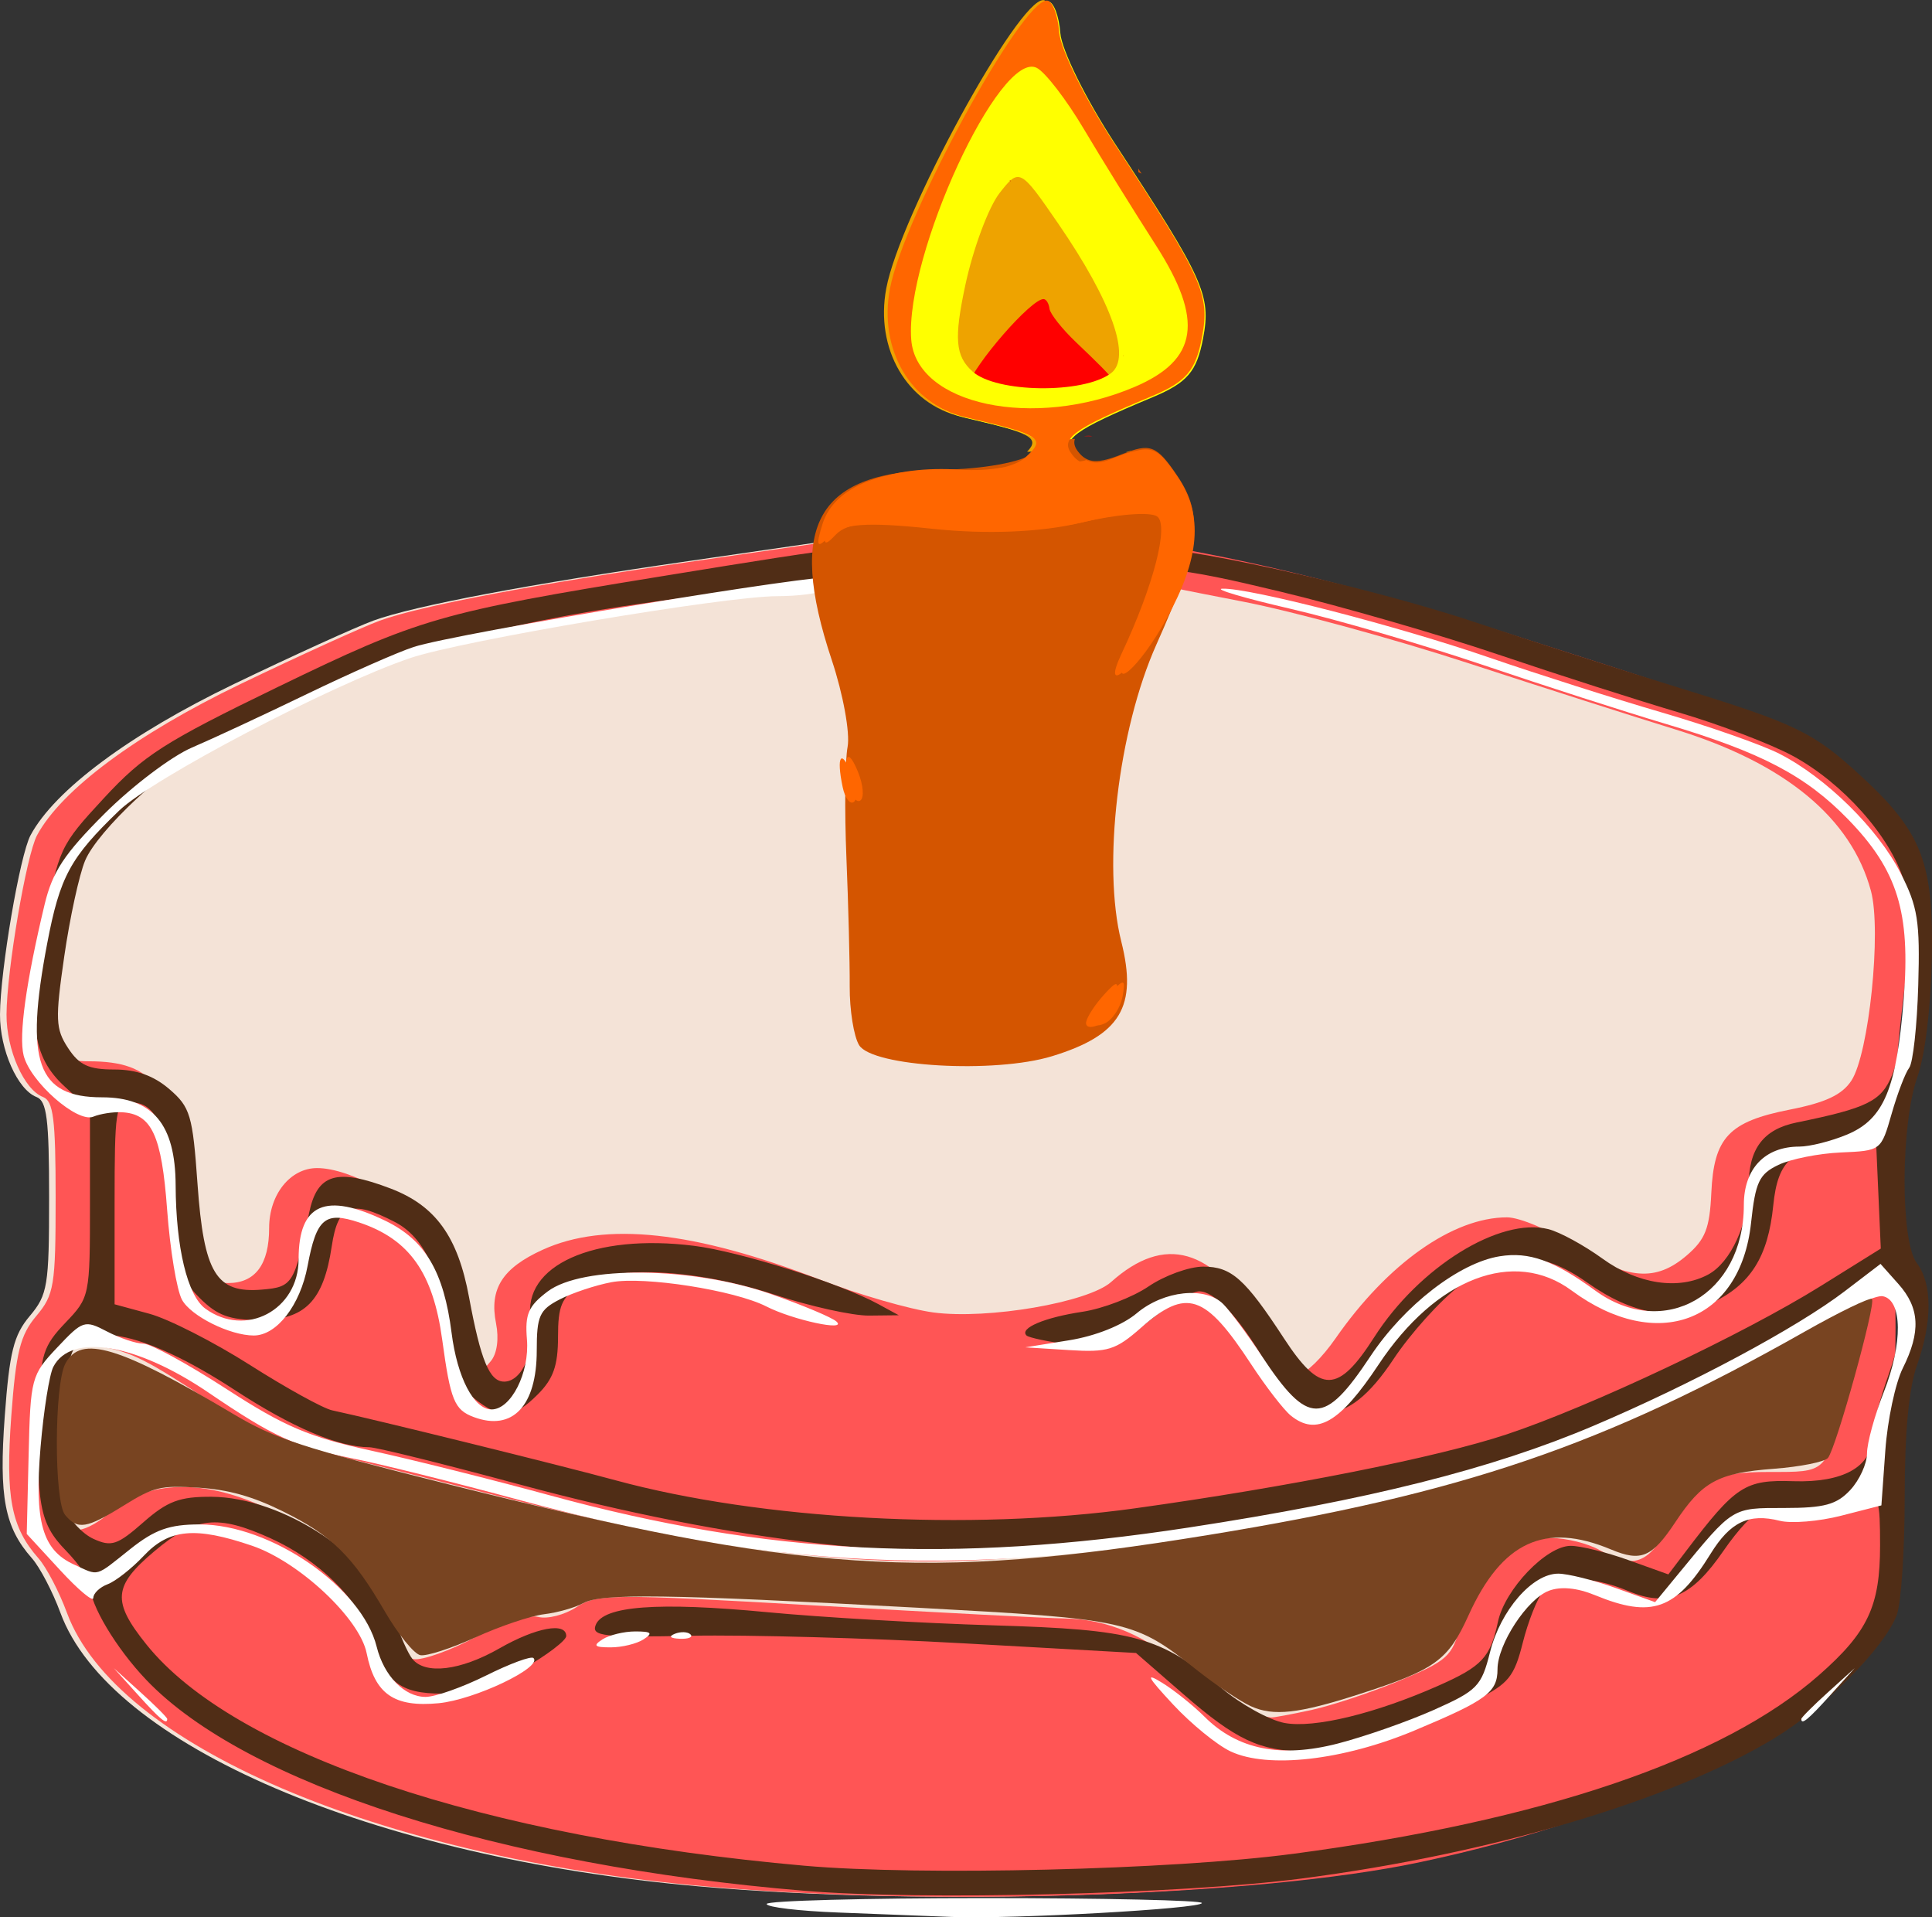 <?xml version="1.0" encoding="UTF-8" standalone="no"?>
<!-- Created with Inkscape (http://www.inkscape.org/) -->

<svg
   xmlns:dc="http://purl.org/dc/elements/1.1/"
   xmlns:cc="http://creativecommons.org/ns#"
   xmlns:rdf="http://www.w3.org/1999/02/22-rdf-syntax-ns#"
   xmlns:svg="http://www.w3.org/2000/svg"
   xmlns="http://www.w3.org/2000/svg"
   xmlns:sodipodi="http://sodipodi.sourceforge.net/DTD/sodipodi-0.dtd"
   xmlns:inkscape="http://www.inkscape.org/namespaces/inkscape"
   width="119.306mm"
   height="118.369mm"
   viewBox="0 0 422.737 419.418"
   id="svg2"
   version="1.1"
   inkscape:version="0.91 r13725"
   sodipodi:docname="Kuchen mit Kerzen.svg">
  <rect x="0" y="0" width="422.737" height="419.418" fill="#333333" stroke="none"/>
  <defs
     id="defs4" />
  <sodipodi:namedview
     id="base"
     pagecolor="#ffffff"
     bordercolor="#666666"
     borderopacity="1.0"
     inkscape:pageopacity="0.0"
     inkscape:pageshadow="2"
     inkscape:zoom="0.7"
     inkscape:cx="152.99971"
     inkscape:cy="139.78851"
     inkscape:document-units="px"
     inkscape:current-layer="layer1"
     showgrid="false"
     inkscape:window-width="1536"
     inkscape:window-height="801"
     inkscape:window-x="-8"
     inkscape:window-y="-8"
     inkscape:window-maximized="1"
     fit-margin-top="0"
     fit-margin-left="0"
     fit-margin-right="0"
     fit-margin-bottom="0" />
  <g
     inkscape:label="Ebene 1"
     inkscape:groupmode="layer"
     id="layer1"
     transform="translate(-44.813,-184.493)">
    <g
       id="g4157">
      <g
         transform="translate(-677.143,190)"
         id="g4176">
        <path
           inkscape:connector-curvature="0"
           id="path4165"
           d="m 874.644,407.127 c -71.409,-6.33 -128.851,-30.97 -139.47,-59.828 -1.689,-4.591 -4.5,-9.964 -6.246,-11.94 -5.964,-6.752 -7.231,-13.38 -5.934,-31.051 1.031,-14.039 1.958,-17.753 5.474,-21.932 3.916,-4.654 4.233,-6.599 4.233,-25.94 0,-17.152 -0.496,-21.099 -2.762,-21.968 -4.147,-1.591 -8.023,-10.359 -7.983,-18.053 0.051,-9.642 4.352,-34.875 6.683,-39.211 5.333,-9.916 21.748,-22.112 44.535,-33.086 12.821,-6.175 26.545,-12.416 30.498,-13.868 8.735,-3.21 34.275,-8.028 69.175,-13.05 14.329,-2.062 32.117,-4.642 39.528,-5.734 32.713,-4.818 77.743,2.278 139.17,21.931 59.263,18.961 59.475,19.05 71.213,29.917 8.726,8.079 11.166,11.661 13.605,19.974 2.653,9.042 2.716,12.252 0.591,29.894 -2.12,17.593 -2.363,27.191 -1.699,66.929 0.419,25.106 -2.917,66.089 -5.819,71.477 -10.934,20.301 -49.467,39.994 -98.475,50.327 -34.955,7.37 -105.459,9.722 -156.316,5.213 z"
           style="fill:#f4e3d7" />
        <path
           inkscape:connector-curvature="0"
           id="path4163"
           d="m 876.072,407.127 c -71.409,-6.33 -128.851,-30.97 -139.47,-59.828 -1.689,-4.591 -4.5,-9.964 -6.246,-11.94 -5.964,-6.752 -7.231,-13.38 -5.934,-31.051 1.031,-14.039 1.958,-17.753 5.474,-21.932 3.916,-4.654 4.233,-6.599 4.233,-25.94 0,-17.152 -0.496,-21.099 -2.762,-21.968 -4.147,-1.591 -8.023,-10.359 -7.983,-18.053 0.051,-9.642 4.352,-34.875 6.683,-39.211 5.333,-9.916 21.748,-22.112 44.535,-33.086 12.821,-6.175 26.545,-12.416 30.498,-13.868 8.735,-3.21 34.275,-8.028 69.175,-13.05 14.329,-2.062 32.117,-4.642 39.528,-5.734 32.713,-4.818 77.743,2.278 139.17,21.931 59.263,18.961 59.475,19.05 71.213,29.917 8.726,8.079 11.166,11.661 13.605,19.974 2.653,9.042 2.716,12.252 0.591,29.894 -2.12,17.593 -2.363,27.191 -1.699,66.929 0.419,25.106 -2.917,66.089 -5.819,71.477 -10.934,20.301 -49.467,39.994 -98.475,50.327 -34.955,7.37 -105.459,9.722 -156.316,5.213 z m 132.959,-38.593 c 4.447,-0.976 13.131,-3.874 19.298,-6.44 10.317,-4.293 11.371,-5.252 13.187,-11.998 2.751,-10.216 12.123,-19.247 19.889,-19.165 3.311,0.035 8.04,1.219 10.511,2.631 7.025,4.016 10.176,3.199 14.471,-3.75 7.129,-11.536 10.174,-13.319 22.74,-13.319 12.583,0 12.227,0.34 16.471,-15.721 1.11,-4.2 2.986,-10.845 4.17,-14.767 1.184,-3.922 1.636,-7.647 1.004,-8.279 -0.632,-0.632 -6.015,1.807 -11.963,5.42 -17.708,10.757 -57.476,29.109 -73.844,34.076 -16.796,5.098 -51.504,11.718 -86.244,16.45 -38.386,5.229 -72.434,2.064 -127.569,-11.86 -19.27,-4.866 -38.621,-9.708 -43.003,-10.758 -4.381,-1.051 -13.275,-5.406 -19.764,-9.678 -14.434,-9.503 -17.482,-11.044 -24.46,-12.361 -8.71,-1.644 -10.535,0.741 -11.684,15.27 -1.848,23.375 2.898,30.404 14.077,20.847 8.572,-7.328 22.03,-7.128 36.419,0.542 12.422,6.621 14.754,8.993 21.279,21.646 3.062,5.939 6.291,9.799 8.465,10.123 1.933,0.288 8.032,-1.888 13.554,-4.834 5.909,-3.153 11.538,-4.965 13.683,-4.404 2.004,0.524 5.769,-0.439 8.367,-2.141 4.438,-2.908 7.608,-2.928 52.738,-0.336 26.409,1.517 50.664,2.78 53.9,2.808 9.563,0.081 18.465,3.904 26.643,11.443 6.315,5.821 13.099,9.533 18.68,10.219 0.494,0.061 4.537,-0.688 8.984,-1.663 z M 829.361,292.234 c 1.353,-1.631 1.802,-4.89 1.134,-8.232 -1.512,-7.56 1.374,-12.108 10.237,-16.132 13.649,-6.197 33.031,-4.106 60.597,6.538 8.456,3.265 19.653,6.504 24.882,7.198 11.878,1.576 33.864,-2.201 38.878,-6.679 11.715,-10.461 22.104,-7.498 32.245,9.196 3.612,5.946 7.683,10.811 9.046,10.811 1.363,0 4.869,-3.436 7.79,-7.636 11.403,-16.396 25.717,-26.502 37.537,-26.502 2.783,0 9.452,2.83 14.82,6.289 11.44,7.37 17.701,7.891 24.504,2.039 4.064,-3.496 5.017,-5.918 5.372,-13.653 0.558,-12.152 3.824,-15.616 17.206,-18.248 7.806,-1.536 11.415,-3.236 13.446,-6.336 3.852,-5.879 6.625,-32.784 4.277,-41.503 -4.294,-15.946 -18.772,-27.912 -42.697,-35.29 -8.701,-2.683 -29.161,-9.231 -45.467,-14.55 -16.305,-5.319 -38.54,-11.384 -49.41,-13.476 -10.87,-2.093 -23.651,-4.658 -28.401,-5.702 -9.189,-2.018 -44.362,-0.854 -63.232,2.094 -5.929,0.926 -18.057,2.568 -26.951,3.648 -8.894,1.081 -27.086,3.963 -40.427,6.404 -21.891,4.007 -26.884,5.685 -51.207,17.216 -40.438,19.169 -46.953,25.983 -51.222,53.572 -2.867,18.532 -0.993,23.358 9.072,23.358 14.292,0 18.567,5.783 20.323,27.49 1.397,17.277 3.206,21.022 10.148,21.022 5.954,0 8.984,-4.067 8.984,-12.059 0,-7.323 4.629,-13.095 10.502,-13.095 7.385,0 20.411,7.33 24.819,13.967 2.148,3.235 4.422,9.299 5.052,13.476 2.819,18.69 3.648,20.194 8.144,14.777 z"
           style="fill:#ff5555" />
        <path
           inkscape:connector-curvature="0"
           id="path4157"
           d="m 897.957,408.117 c -66.611,-5.528 -122.275,-23.363 -143.99,-46.135 -6.615,-6.937 -12.326,-16.485 -12.326,-20.608 0,-1.237 -2.388,-4.714 -5.307,-7.725 -5.736,-5.919 -6.485,-10.027 -5.834,-31.994 0.32,-10.795 0.959,-12.771 5.751,-17.785 5.345,-5.593 5.39,-5.814 5.39,-26.138 l 0,-20.497 -5.453,-4.981 c -7.289,-6.657 -8.253,-14.263 -4.47,-35.272 3.028,-16.816 3.34,-17.488 12.965,-27.884 8.695,-9.392 13.191,-12.266 37.994,-24.29 31.198,-15.124 35.402,-16.337 84.014,-24.247 42.929,-6.986 43.406,-7.039 73.097,-8.241 17.999,-0.728 25.476,-0.409 27.377,1.169 1.439,1.194 3.745,1.738 5.125,1.209 4.518,-1.734 48.242,7.851 72.102,15.805 12.847,4.283 33.06,10.778 44.919,14.433 25.751,7.938 29.443,9.729 39.885,19.355 13.317,12.276 15.875,18.878 15.457,39.906 -0.214,10.766 -1.474,21.118 -3.144,25.829 -3.682,10.386 -3.776,35.961 -0.149,40.756 3.415,4.515 3.436,12.777 0.057,22.354 -1.812,5.137 -2.695,14.589 -2.695,28.857 0,11.67 -0.786,23.286 -1.747,25.813 -2.725,7.167 -15.707,20.222 -26.799,26.95 -22.353,13.558 -61.938,25.294 -103.514,30.69 -26.255,3.407 -83.022,4.802 -108.703,2.671 z m 106.835,-8.074 c 54.649,-7.237 94.254,-20.689 115.202,-39.129 10.687,-9.407 13.336,-15.038 13.336,-28.352 0,-9.905 -0.329,-10.906 -3.144,-9.572 -1.729,0.819 -7.187,1.638 -12.128,1.818 -4.941,0.181 -9.956,0.405 -11.143,0.499 -1.188,0.094 -4.695,3.856 -7.795,8.361 -7.069,10.274 -12.258,12.476 -20.896,8.867 -8.284,-3.461 -15.715,-3.417 -18.644,0.112 -1.276,1.537 -3.273,6.591 -4.437,11.23 -1.848,7.361 -3.124,8.939 -10.028,12.401 -11.707,5.87 -29.8,11.306 -37.629,11.306 -9.857,0 -15.072,-2.454 -26.689,-12.559 l -10.269,-8.931 -37.633,-2.107 c -20.698,-1.159 -47.542,-1.905 -59.653,-1.659 -19.253,0.391 -21.886,0.098 -20.953,-2.335 1.615,-4.208 13.535,-5.103 37.582,-2.82 11.858,1.126 34.093,2.419 49.41,2.874 31.022,0.922 36.518,2.432 49.953,13.724 4.251,3.573 10.449,7.007 13.773,7.631 6.456,1.211 19.816,-2.017 33.623,-8.125 9.624,-4.257 11.412,-6.17 13.086,-13.999 1.526,-7.138 10.6,-16.611 15.923,-16.623 2.147,-0.005 7.833,1.399 12.635,3.12 l 8.73,3.129 3.847,-5.064 c 10.925,-14.382 12.902,-15.669 23.523,-15.322 10.827,0.354 17.157,-3.164 17.157,-9.536 0,-1.848 1.617,-7.961 3.594,-13.584 4.245,-12.076 4.681,-20.231 1.082,-20.231 -1.381,0 -7.666,3.132 -13.967,6.959 -25.581,15.541 -56.733,29.232 -81.444,35.794 -15.152,4.024 -56.726,11.249 -85.21,14.809 -31.149,3.893 -73.153,-0.851 -120.263,-13.584 -16.369,-4.424 -31.006,-8.048 -32.526,-8.054 -6.795,-0.025 -16.906,-4.319 -29.454,-12.511 -20.258,-13.225 -34.237,-15.811 -36.081,-6.674 -2.088,10.343 -2.683,28.279 -1.079,32.497 0.985,2.59 3.794,5.622 6.242,6.738 3.91,1.781 5.233,1.341 10.879,-3.616 5.286,-4.641 7.933,-5.637 14.9,-5.604 15.728,0.073 35.805,13.399 40.049,26.581 1.172,3.641 2.933,7.63 3.914,8.865 2.799,3.526 10.518,2.607 19.044,-2.268 8.041,-4.597 14.64,-5.818 14.64,-2.71 0,0.968 -4.245,4.195 -9.433,7.17 -6.708,3.847 -11.817,5.415 -17.689,5.427 -9.339,0.019 -12.561,-2.567 -15.807,-12.69 -2.582,-8.053 -11.259,-16.545 -21.754,-21.29 -11.658,-5.271 -16.434,-4.739 -25.434,2.834 -9.027,7.596 -9.316,10.957 -1.75,20.383 19.121,23.82 73.791,42.201 143.972,48.407 25.374,2.244 80.408,0.91 106.835,-2.59 z m -34.578,-75.583 c 33.642,-4.669 66.286,-11.162 81.427,-16.194 18.275,-6.074 51.779,-21.897 68.705,-32.446 l 13.141,-8.19 -0.527,-11.952 -0.527,-11.952 -6.289,0.602 c -12.03,1.152 -15.174,3.851 -16.188,13.895 -1.135,11.241 -4.957,17.284 -13.498,21.337 -8.457,4.013 -17.206,2.567 -27.205,-4.496 -10.193,-7.201 -17.805,-7.026 -27.865,0.641 -4.277,3.259 -10.822,10.524 -14.546,16.144 -10.273,15.507 -19.086,15.517 -28.354,0.032 -5.701,-9.525 -10.823,-14.918 -14.151,-14.897 -1.557,0.01 -6.47,2.914 -10.916,6.454 -7.566,6.023 -8.66,6.361 -17.036,5.256 -4.923,-0.65 -9.347,-1.577 -9.83,-2.06 -1.588,-1.588 3.959,-3.936 12.222,-5.176 4.465,-0.67 10.987,-3.167 14.494,-5.55 3.507,-2.383 8.892,-4.332 11.969,-4.332 6.166,0 9.125,2.632 17.682,15.729 7.943,12.158 11.801,12.099 19.731,-0.297 9.821,-15.353 27.47,-26.298 38.103,-23.63 2.471,0.62 7.805,3.527 11.853,6.459 7.714,5.588 16.641,6.934 23.091,3.482 4.98,-2.665 8.884,-11.232 8.884,-19.493 0,-8.036 3.236,-12.298 10.457,-13.772 15.565,-3.177 18.583,-4.673 20.904,-10.366 3.663,-8.985 5.169,-33.869 2.573,-42.532 -2.892,-9.652 -13.338,-21.391 -24.311,-27.321 -4.798,-2.593 -16.001,-6.86 -24.895,-9.483 -8.894,-2.623 -26.725,-8.341 -39.624,-12.707 -12.899,-4.366 -34.325,-10.548 -47.614,-13.738 -22.535,-5.409 -26.188,-5.787 -54.282,-5.617 -16.567,0.1 -35.163,1.054 -41.325,2.119 -6.162,1.065 -18.481,2.82 -27.374,3.901 -40.662,4.94 -61.025,9.946 -84.014,20.657 -12.096,5.636 -24.653,11.471 -27.903,12.967 -8.482,3.904 -23.85,18.247 -26.598,24.825 -1.29,3.087 -3.345,12.524 -4.566,20.971 -1.995,13.797 -1.909,15.833 0.848,20.041 2.443,3.729 4.505,4.684 10.114,4.684 4.84,0 8.609,1.345 12.042,4.298 4.574,3.935 5.095,5.685 6.157,20.715 1.383,19.56 4.074,23.983 14.076,23.138 6.765,-0.572 7.14,-1.178 10.328,-16.707 1.776,-8.653 6.003,-9.932 17.856,-5.406 9.826,3.753 14.696,10.5 17.154,23.768 2.569,13.868 4.485,18.471 7.69,18.471 3.984,0 6.91,-6.882 5.809,-13.665 -1.904,-11.736 13.789,-18.786 35.717,-16.046 10.045,1.255 31.874,8.15 40.274,12.721 l 4.545,2.473 -6.508,0.072 c -3.58,0.04 -12.878,-2.018 -20.663,-4.572 -17.415,-5.713 -35.666,-6.552 -42.674,-1.96 -3.944,2.584 -4.72,4.429 -4.72,11.218 0,6.232 -1.028,9.154 -4.41,12.536 -5.331,5.331 -8.085,5.506 -13.958,0.887 -3.449,-2.713 -4.751,-5.841 -5.664,-13.608 -1.635,-13.91 -5.255,-21.654 -11.672,-24.973 -9.59,-4.959 -12.431,-3.861 -13.81,5.336 -1.795,11.973 -5.867,16.106 -15.867,16.106 -6.512,0 -9.201,-0.998 -13.044,-4.841 -4.296,-4.296 -4.972,-6.657 -6.005,-20.986 -1.201,-16.656 -3.373,-21.787 -9.22,-21.787 -3.117,0 -3.373,1.678 -3.373,22.087 l 0,22.087 7.636,2.077 c 4.2,1.143 14.104,6.191 22.01,11.218 7.906,5.027 15.991,9.486 17.967,9.907 9.253,1.974 49.933,12.012 61.988,15.295 31.797,8.66 77.621,11.141 113.582,6.149 z"
           style="fill:#502d16" />
        <path
           inkscape:connector-curvature="0"
           id="path4153"
           d="m 905.431,412.873 c -8.647,-0.329 -15.722,-1.174 -15.722,-1.876 -2.7e-4,-0.703 21.426,-1.278 47.613,-1.278 26.187,0 47.614,0.482 47.614,1.07 7e-4,1.255 -41.714,3.572 -54.8,3.045 -4.941,-0.199 -16.058,-0.632 -24.705,-0.961 z m 85.794,-35.246 c -2.965,-1.392 -8.624,-6.007 -12.577,-10.255 -5.709,-6.136 -6.195,-7.109 -2.363,-4.734 2.653,1.645 6.799,4.966 9.213,7.38 7.213,7.213 16.677,9.117 29.209,5.878 5.861,-1.515 15.289,-4.816 20.952,-7.336 9.556,-4.252 10.442,-5.162 12.331,-12.662 2.304,-9.149 9.248,-17.145 14.901,-17.159 2.089,-0.005 7.717,1.396 12.508,3.113 l 8.71,3.122 5.148,-6.257 c 12.028,-14.62 11.581,-14.343 23.115,-14.343 8.77,0 11.456,-0.731 14.438,-3.932 2.015,-2.163 3.663,-5.771 3.663,-8.019 0,-2.248 1.658,-8.294 3.685,-13.436 4.176,-10.596 4.069,-20.124 -0.237,-20.938 -1.562,-0.295 -8.435,2.873 -15.272,7.04 -16.237,9.896 -48.45,25.095 -65.436,30.875 -7.412,2.522 -21.702,6.257 -31.757,8.301 -78.456,15.944 -122.28,15.57 -185.649,-1.586 -14.329,-3.879 -30.904,-8.007 -36.833,-9.173 -12.156,-2.39 -17.108,-4.656 -31.356,-14.348 -15.847,-10.779 -30.115,-13.153 -33.997,-5.657 -0.861,1.662 -2.117,9.559 -2.791,17.547 -1.38,16.353 0.385,22.536 7.337,25.704 5.567,2.537 4.438,2.848 12.295,-3.395 5.348,-4.25 8.556,-5.39 15.167,-5.39 15.588,0 35.499,13.748 38.743,26.751 1.598,6.405 6.056,10.981 10.698,10.981 2.123,0 8.104,-2.114 13.29,-4.699 5.186,-2.584 9.834,-4.294 10.329,-3.798 2.021,2.021 -12.897,9.124 -20.749,9.878 -9.749,0.937 -13.968,-1.991 -15.757,-10.935 -1.518,-7.591 -14.743,-19.991 -25.077,-23.512 -12.409,-4.228 -18.13,-3.701 -23.678,2.183 -2.62,2.778 -6.178,5.583 -7.908,6.232 -1.729,0.649 -3.144,1.997 -3.144,2.994 0,0.997 -3.278,-1.743 -7.285,-6.09 l -7.285,-7.903 0.413,-17.295 c 0.401,-16.791 0.583,-17.475 6.238,-23.471 5.618,-5.957 6.004,-6.082 10.914,-3.521 2.799,1.46 6.384,2.66 7.967,2.666 1.582,0.005 9.76,4.47 18.173,9.92 12.688,8.219 18.077,10.516 31.606,13.468 8.971,1.958 26.666,6.386 39.322,9.841 47.433,12.948 87.596,14.959 139.612,6.994 39.294,-6.017 66.324,-12.806 88.536,-22.237 21.543,-9.146 44.53,-21.456 55.024,-29.467 l 7.818,-5.968 3.911,4.39 c 4.673,5.246 4.943,10.448 0.958,18.437 -1.624,3.256 -3.341,11.338 -3.815,17.96 l -0.862,12.041 -8.819,2.26 c -4.851,1.243 -10.884,1.742 -13.407,1.109 -6.774,-1.7 -10.832,0.233 -15.15,7.219 -7.591,12.283 -12.851,14.164 -25.297,9.047 -3.926,-1.614 -7.478,-1.952 -10.09,-0.96 -4.743,1.801 -11.225,11.699 -11.234,17.156 -0.01,5.056 -2.355,6.79 -18.14,13.401 -15.62,6.542 -32.099,8.419 -40.26,4.587 z m -239.08,-12.377 -5.277,-5.839 5.839,5.277 c 3.212,2.902 5.839,5.53 5.839,5.839 0,1.388 -1.483,0.166 -6.402,-5.277 z m 363.953,5.277 c 0,-0.309 2.628,-2.937 5.839,-5.839 l 5.839,-5.277 -5.277,5.839 c -4.919,5.443 -6.402,6.665 -6.402,5.277 z m -262.324,-17.405 c 1.482,-0.958 4.716,-1.742 7.187,-1.742 3.556,0 3.93,0.363 1.797,1.742 -1.482,0.958 -4.716,1.742 -7.187,1.742 -3.556,0 -3.93,-0.363 -1.797,-1.742 z m 15.834,-1.227 c 1.297,-0.519 2.847,-0.455 3.444,0.142 0.597,0.597 -0.464,1.022 -2.358,0.944 -2.093,-0.086 -2.519,-0.512 -1.086,-1.086 z m -43.974,-47.404 c -4.266,-1.586 -5.104,-3.637 -6.919,-16.926 -2,-14.651 -7.178,-21.972 -18.135,-25.638 -7.491,-2.507 -9.372,-0.93 -11.319,9.488 -1.604,8.587 -6.741,15.228 -11.779,15.228 -5.224,0 -13.777,-4.261 -15.708,-7.825 -1.148,-2.12 -2.609,-10.962 -3.246,-19.65 -1.205,-16.422 -3.386,-21.076 -10.017,-21.366 -1.892,-0.083 -4.653,0.353 -6.135,0.969 -3.493,1.45 -13.796,-7.595 -15.25,-13.388 -1.097,-4.372 0.528,-16.069 4.587,-33.016 1.72,-7.18 4.296,-11.082 13.139,-19.902 6.05,-6.034 14.638,-12.526 19.084,-14.427 4.446,-1.901 15.766,-7.169 25.154,-11.708 9.389,-4.539 19.9,-9.174 23.359,-10.301 9.281,-3.023 90.287,-16.417 92.187,-15.242 3.17,1.959 -3.376,4.095 -12.633,4.122 -11.606,0.034 -69.03,9.718 -80.284,13.538 -17.479,5.934 -56.319,26.283 -63.696,33.372 -10.71,10.291 -12.951,14.426 -15.737,29.034 -4.946,25.937 -2.194,33.684 11.968,33.684 11.142,0 16.077,5.884 16.132,19.233 0.056,13.615 2.585,24.129 6.49,26.985 8.822,6.451 20.418,0.316 20.418,-10.801 0,-12.157 5.884,-14.75 19.03,-8.386 8.658,4.192 12.748,11.125 14.439,24.478 1.242,9.807 4.876,16.768 8.755,16.768 4.267,0 8.332,-8.046 7.735,-15.308 -0.456,-5.537 0.306,-7.3 4.531,-10.496 7.567,-5.723 31.604,-5.451 48.823,0.552 6.917,2.412 13.386,5.123 14.374,6.024 2.458,2.243 -9.546,-0.338 -15.349,-3.301 -6.944,-3.545 -26.738,-6.645 -33.878,-5.305 -3.491,0.655 -8.599,2.355 -11.351,3.778 -4.415,2.283 -5.003,3.597 -5.003,11.181 0,12.114 -5.288,17.704 -13.767,14.551 z m 178.762,-0.329 c -1.534,-1.235 -5.439,-6.289 -8.679,-11.23 -10.101,-15.405 -14.125,-16.74 -24.092,-7.988 -5.573,4.893 -7.282,5.423 -15.784,4.887 l -9.534,-0.6 9.596,-1.547 c 5.763,-0.929 11.664,-3.288 14.774,-5.905 5.914,-4.976 15.008,-5.938 18.943,-2.004 1.468,1.468 5.26,6.579 8.426,11.357 10.149,15.315 13.633,15.325 23.761,0.066 7.412,-11.167 19.456,-20.479 28.312,-21.89 6.449,-1.028 11.815,0.9 20.878,7.499 15.059,10.966 32.525,0.913 32.525,-18.721 0,-7.932 4.597,-12.768 12.136,-12.768 2.282,0 6.983,-1.184 10.445,-2.63 8.072,-3.373 10.84,-10.003 12.402,-29.711 1.5,-18.925 -1.341,-28.1 -12.149,-39.23 -9.321,-9.6 -19.019,-14.676 -39.916,-20.896 -8.887,-2.645 -26.821,-8.426 -39.853,-12.847 -13.032,-4.421 -32.033,-9.967 -42.224,-12.325 -10.191,-2.358 -16.911,-4.343 -14.935,-4.41 5.93,-0.203 38.406,8.181 58.47,15.095 10.335,3.561 27.261,8.947 37.614,11.969 10.354,3.021 21.956,7.091 25.782,9.043 10.193,5.2 21.53,16.347 26.5,26.057 3.801,7.424 4.297,10.561 3.891,24.601 -0.256,8.85 -1.149,16.974 -1.985,18.053 -0.836,1.079 -2.562,5.6 -3.837,10.047 -2.316,8.079 -2.325,8.086 -11.105,8.467 -4.833,0.21 -10.982,1.432 -13.665,2.716 -4.225,2.022 -5.027,3.719 -5.993,12.696 -2.334,21.68 -20.595,28.559 -39.258,14.79 -12.612,-9.305 -29.654,-2.767 -42.249,16.209 -8.447,12.727 -13.558,15.695 -19.198,11.152 z M 913.068,119.545 c 2.471,-0.791 12.173,-1.418 21.561,-1.393 14.172,0.038 15.697,0.29 8.984,1.484 -10.866,1.933 -36.626,1.856 -30.545,-0.092 z"
           style="fill:#ffffff" />
        <path
           style="fill:#784421;fill-opacity:1;fill-rule:evenodd;stroke:none;stroke-width:1.013;stroke-miterlimit:0;stroke-dasharray:none;stroke-dashoffset:0;stroke-opacity:0.502"
           d="m 995.67,367.745 c -2.357,-1.062 -7.722,-4.658 -11.921,-7.989 -13.594,-10.785 -14.827,-11.059 -60.941,-13.56 -55.185,-2.993 -69.238,-3.184 -73.247,-0.995 -1.788,0.976 -5.645,2.065 -8.571,2.418 -2.926,0.354 -9.654,2.62 -14.952,5.037 -5.297,2.417 -10.748,4.179 -12.113,3.916 -1.365,-0.263 -4.858,-4.565 -7.762,-9.561 -7.102,-12.215 -11.632,-16.645 -22.483,-21.987 -6.526,-3.213 -11.788,-4.677 -18.297,-5.091 -8.27,-0.527 -9.817,-0.159 -16.306,3.875 -8.187,5.089 -10.132,5.404 -12.876,2.085 -2.443,-2.954 -2.394,-28.529 0.063,-33.12 3.397,-6.347 11.678,-3.851 36.854,11.107 9.038,5.37 14.839,7.26 47.143,15.356 77.463,19.414 103.923,21.173 166.122,11.04 55.613,-9.06 86.473,-19.579 130.389,-44.444 7.705,-4.362 14.357,-7.583 14.784,-7.156 0.933,0.933 -7.808,32.489 -9.622,34.74 -0.7,0.869 -6.033,1.94 -11.85,2.38 -12.229,0.925 -15.633,2.771 -21.558,11.69 -5.128,7.72 -7.48,8.715 -14.079,5.958 -14.463,-6.043 -23.858,-1.699 -31.161,14.406 -4.491,9.905 -7.261,11.897 -24.046,17.292 -13.152,4.227 -18.628,4.832 -23.571,2.604 z"
           id="path4174"
           inkscape:connector-curvature="0" />
      </g>
      <g
         id="g4572"
         transform="matrix(4.156,0,0,2.035,-391.302,38.17)">
        <path
           style="fill:#eea300;fill-opacity:1"
           d="m 159.873,71.915 c -1.323,-0.183 -7.562,23.183 -8.277,31 -0.596,6.514 1.091,12.416 3.938,13.771 3.633,1.73 4.205,2.251 3.477,3.777 0.669,-0.013 1.339,-0.02 2.008,-0.043 0.028,-3e-4 0.058,3.7e-4 0.086,0 -0.457,-1.548 0.345,-2.619 4.258,-5.957 1.835,-1.566 2.334,-2.753 2.666,-6.352 0.427,-4.631 0.05,-6.327 -4.641,-20.908 -1.518,-4.719 -2.815,-10.073 -2.881,-11.898 -0.066,-1.826 -0.35,-3.352 -0.633,-3.391 z m 4.922,48.412 c -0.169,-0.021 -0.363,0.053 -0.576,0.17 0.297,0.006 0.608,0.007 0.922,0.004 -0.11,-0.096 -0.224,-0.159 -0.346,-0.174 z"
           id="path4180-2-3"
           inkscape:connector-curvature="0" />
        <path
           inkscape:connector-curvature="0"
           style="fill:#ff0000"
           d="m 159.883,104.051 c -0.642,-0.056 -3.67,7.037 -4.017,9.41 -0.289,1.977 0.529,3.769 1.911,4.18 1.763,0.525 2.041,0.683 1.687,1.147 0.325,-0.004 0.65,-0.006 0.974,-0.013 0.013,-9e-5 0.028,1.2e-4 0.042,0 -0.222,-0.47 0.167,-0.795 2.066,-1.808 0.891,-0.475 1.133,-0.836 1.294,-1.928 0.207,-1.406 0.024,-1.92 -2.252,-6.346 -0.737,-1.432 -1.366,-3.058 -1.398,-3.612 -0.032,-0.554 -0.17,-1.017 -0.307,-1.029 z m 2.389,14.695 c -0.082,-0.006 -0.176,0.016 -0.28,0.052 0.144,0.001 0.295,0.002 0.447,0.001 -0.053,-0.029 -0.109,-0.048 -0.168,-0.053 z"
           id="path4180-2-3-2" />
        <path
           inkscape:connector-curvature="0"
           id="path4176-3-0"
           d="m 150.22,183.387 c -0.11,-1.606 -0.121,-4.267 -0.07,-16.767 0.013,-3.251 -0.206,-7.178 -0.488,-8.727 -0.282,-1.549 -0.226,-4.055 0.124,-5.57 0.386,-1.669 0.175,-5.747 -0.535,-10.348 -1.552,-10.063 -1.085,-16.309 1.366,-18.244 1.003,-0.792 3.066,-1.277 4.583,-1.078 1.617,0.213 3.174,-0.389 3.762,-1.454 1.144,-2.073 0.88,-2.436 -3.175,-4.367 -2.847,-1.356 -4.535,-7.258 -3.939,-13.772 0.716,-7.817 6.955,-31.184 8.278,-31 0.282,0.039 0.568,1.565 0.634,3.39 0.066,1.826 1.363,7.18 2.88,11.899 4.69,14.582 5.066,16.276 4.639,20.907 -0.332,3.599 -0.831,4.788 -2.666,6.353 -4.197,3.581 -4.833,4.545 -4.154,6.297 0.474,1.222 1.03,1.278 2.303,0.231 1.49,-1.225 1.823,-0.945 2.961,2.5 1.042,3.156 1.129,4.888 0.465,9.273 -0.449,2.966 -1.505,7.293 -2.346,9.618 -1.936,5.35 -2.93,22.214 -1.827,30.971 0.406,3.22 0.688,6.393 0.628,7.051 -0.392,4.25 -13.143,6.945 -13.425,2.837 z m 13.207,-71.361 c 1.093,-1.672 0.059,-7.659 -2.776,-16.084 -2,-5.943 -2.052,-5.998 -3.091,-3.279 -0.581,1.521 -1.394,5.989 -1.805,9.93 -0.598,5.727 -0.521,7.582 0.385,9.246 1.255,2.308 5.824,2.425 7.287,0.187 z"
           style="fill:#ffff00" />
        <path
           style="fill:#d45500;fill-opacity:1"
           d="m 164.869,90.033 c -0.003,0.128 0.001,0.255 -3.4e-4,0.383 0.058,0.048 0.112,0.101 0.168,0.152 -0.058,-0.184 -0.108,-0.345 -0.168,-0.535 z m -6.733,1.234 c -0.013,0.007 -0.027,0.011 -0.041,0.018 0.01,0.055 0.023,0.109 0.033,0.164 0.004,-0.009 0.006,-0.014 0.01,-0.022 -0.001,-0.053 -0.002,-0.106 -0.003,-0.16 z m 5.927,18.8 c -0.003,0.041 -3.6e-4,0.09 -0.004,0.13 0.007,-0.02 0.009,-0.026 0.016,-0.045 -0.003,-0.029 -0.008,-0.056 -0.011,-0.085 z m -4.248,6.943 c -0.024,0.029 -0.047,0.051 -0.071,0.076 0.085,0.011 0.168,0.028 0.253,0.033 -0.039,-0.028 -0.076,-0.056 -0.136,-0.083 -0.019,-0.014 -0.03,-0.014 -0.046,-0.025 z m 1.714,2.071 c -0.088,0.011 -0.118,0.008 -0.337,0.056 -0.028,-0.022 -0.061,-0.037 -0.092,-0.056 -0.399,0.137 -0.868,0.203 -0.901,0.199 -0.134,0.013 -0.269,0.022 -0.403,0.037 -0.024,0.368 -0.204,0.785 -0.5,1.322 -0.506,0.917 -2.643,1.707 -4.748,1.754 -6.587,0.146 -8.206,5.843 -5.818,20.478 0.594,3.638 0.968,7.831 0.831,9.316 -0.137,1.485 -0.165,6.851 -0.062,11.925 0.103,5.074 0.181,11.295 0.173,13.824 -0.008,2.529 0.214,5.369 0.493,6.311 0.691,2.332 7.138,3.089 10.166,1.192 3.598,-2.253 4.502,-5.318 3.639,-12.326 -1.005,-8.156 -0.161,-22.739 1.846,-31.908 2.296,-10.487 2.505,-13.911 1.103,-18.154 -1.082,-3.276 -1.419,-3.547 -2.903,-2.326 -1.273,1.047 -1.829,0.993 -2.303,-0.229 -0.197,-0.509 -0.264,-0.955 -0.184,-1.414 z"
           id="path4178-2-1"
           inkscape:connector-curvature="0" />
        <path
           inkscape:connector-curvature="0"
           id="path4170-5-7"
           d="m 162.123,181.742 c 0.058,-0.577 0.479,-1.884 0.934,-2.905 0.713,-1.6 0.8,-1.553 0.635,0.339 -0.106,1.208 -0.526,2.515 -0.934,2.905 -0.408,0.39 -0.694,0.238 -0.635,-0.339 z m -12.822,-25.233 c -0.344,-3.353 -0.076,-4.168 0.469,-1.428 0.27,1.357 0.325,2.72 0.122,3.031 -0.203,0.31 -0.469,-0.411 -0.591,-1.602 z m 14.686,-14.343 c 1.679,-7.292 2.505,-13.792 1.874,-14.742 -0.359,-0.54 -2.159,-0.242 -4.001,0.663 -2.126,1.044 -5.008,1.281 -7.89,0.648 -3.414,-0.749 -4.748,-0.546 -5.378,0.821 -0.646,1.402 -0.724,1.09 -0.345,-1.367 0.614,-3.971 3.234,-6.111 6.893,-5.63 1.617,0.213 3.174,-0.389 3.762,-1.454 1.144,-2.073 0.88,-2.436 -3.175,-4.367 -2.847,-1.356 -4.535,-7.258 -3.939,-13.772 0.716,-7.817 6.955,-31.184 8.278,-31 0.282,0.039 0.568,1.565 0.634,3.39 0.066,1.826 1.363,7.18 2.88,11.899 4.69,14.582 5.066,16.276 4.639,20.907 -0.332,3.599 -0.831,4.788 -2.666,6.353 -4.197,3.581 -4.833,4.545 -4.154,6.297 0.474,1.222 1.03,1.278 2.303,0.231 1.484,-1.22 1.82,-0.951 2.903,2.325 1.349,4.084 1.164,8.712 -0.611,15.266 -1.433,5.293 -3.08,8.191 -2.008,3.532 z m 0.698,-28.681 c 3.332,-2.914 3.639,-7.16 1.103,-15.227 -1.165,-3.705 -2.87,-9.323 -3.789,-12.486 -0.919,-3.163 -2.035,-6.122 -2.481,-6.576 -1.938,-1.974 -6.937,20.119 -6.607,29.201 0.256,7.042 6.469,9.727 11.773,5.088 z"
           style="fill:#ff6600" />
        <path
           style="fill:#ff6600"
           d="m 159.782,119.745 c -0.003,5.2e-4 -0.006,10e-4 -0.01,0.002 -0.005,0.019 -0.016,0.042 -0.021,0.061 0.01,-0.021 0.019,-0.043 0.031,-0.062 z m 5.551,0.467 c -0.334,-0.042 -0.729,0.206 -1.285,0.664 -0.948,0.78 -1.497,0.946 -1.912,0.477 -0.018,0.008 -0.035,0.017 -0.053,0.025 -0.014,0.011 -0.025,0.025 -0.041,0.033 -0.077,0.038 -0.212,0.097 -0.303,0.113 -0.009,0.002 -0.014,-0.002 -0.027,0.002 -0.171,0.143 -0.363,0.148 -0.586,0.121 -0.028,-0.002 -0.057,-0.009 -0.084,-0.006 -0.008,10e-4 0.024,0.008 0.019,0.016 -0.008,0.013 -0.028,0.016 -0.043,0.021 -0.149,0.06 -0.032,0.014 -0.182,0.082 -0.096,0.035 -0.192,0.024 -0.289,0.014 -0.016,0.009 -0.037,0.024 -0.043,0.027 -0.314,0.169 -0.668,0.115 -1.008,0.092 -0.033,-5.2e-4 -0.069,-0.007 -0.102,-0.002 -0.015,0.002 -0.024,0.017 -0.037,0.023 -0.023,0.011 -0.046,0.021 -0.07,0.027 -0.046,0.013 -0.095,0.016 -0.141,0.029 -0.039,0.011 -0.074,0.034 -0.111,0.047 -0.225,0.036 -0.452,5e-5 -0.68,0.002 -0.032,6.6e-4 -0.065,9.6e-4 -0.098,0.002 -0.15,0.003 -0.108,0.015 -0.242,0.053 -0.089,0.025 -0.127,0.017 -0.072,0.023 -0.073,0.047 -0.151,0.057 -0.23,0.059 -0.005,7e-5 -0.009,0.004 -0.014,0.004 -0.654,0.243 -1.427,0.336 -2.215,0.232 -3.658,-0.481 -6.279,1.658 -6.893,5.629 -0.38,2.457 -0.302,2.77 0.344,1.367 0.629,-1.367 1.965,-1.57 5.379,-0.82 2.882,0.633 5.763,0.396 7.889,-0.648 1.842,-0.905 3.643,-1.204 4.002,-0.664 0.631,0.95 -0.194,7.45 -1.873,14.742 -1.072,4.658 0.575,1.762 2.008,-3.531 1.775,-6.554 1.958,-11.182 0.609,-15.266 -0.676,-2.048 -1.061,-2.921 -1.617,-2.99 z m -15.746,33.062 c -0.134,0.099 -0.135,1.183 0.059,3.068 0.122,1.191 0.389,1.912 0.592,1.602 0.203,-0.31 0.147,-1.675 -0.123,-3.031 -0.238,-1.199 -0.423,-1.716 -0.527,-1.639 z m 14.463,24.256 c -0.09,-0.048 -0.292,0.341 -0.648,1.141 -0.455,1.021 -0.875,2.328 -0.934,2.904 -0.059,0.577 0.227,0.73 0.635,0.34 0.408,-0.39 0.829,-1.699 0.936,-2.906 0.083,-0.946 0.102,-1.43 0.012,-1.479 z"
           id="path4170-5-7-4"
           inkscape:connector-curvature="0" />
      </g>
    </g>
  </g>
</svg>
